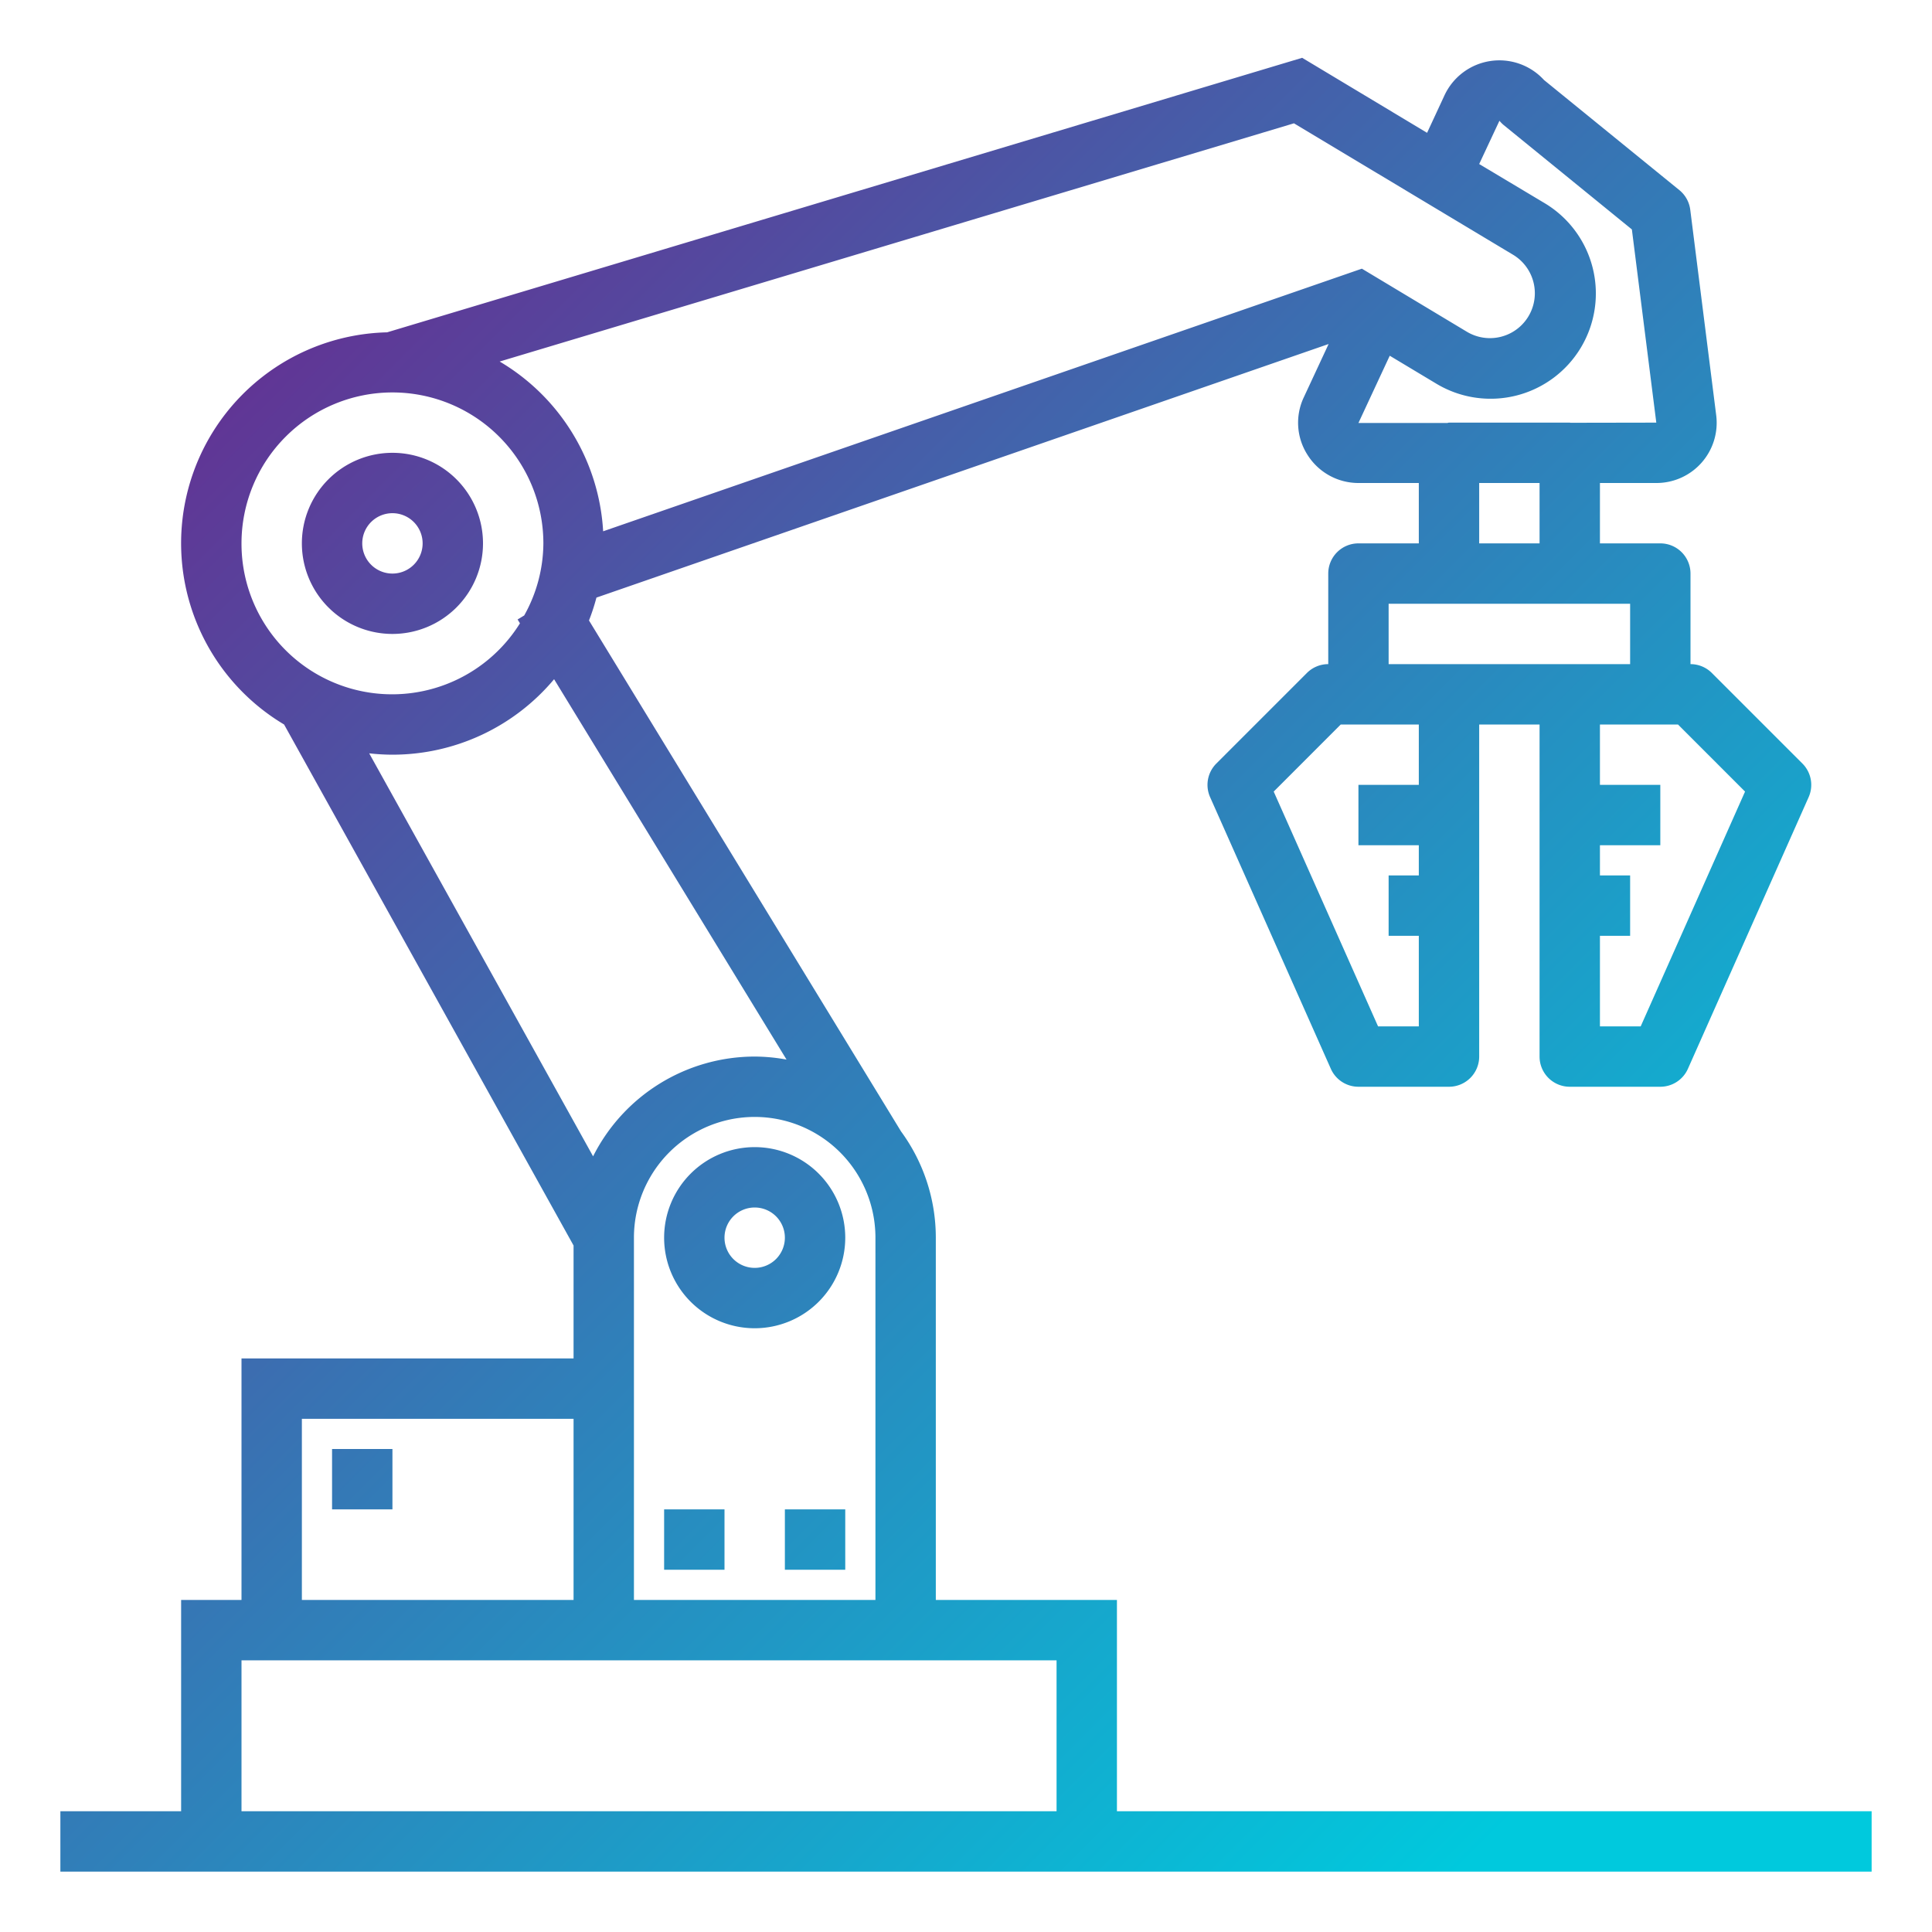 <svg xmlns="http://www.w3.org/2000/svg" xmlns:xlink="http://www.w3.org/1999/xlink" viewBox="0 0 64 64" id="robot-arm"><defs><linearGradient id="a" x1="5.335" x2="52.533" y1="10.665" y2="57.863" gradientUnits="userSpaceOnUse"><stop offset="0" stop-color="#662d91"></stop><stop offset=".437" stop-color="#3873b3"></stop><stop offset="1" stop-color="#00c9dd"></stop></linearGradient><linearGradient id="b" x2="47.198" y1="16" y2="63.198" xlink:href="#a"></linearGradient><linearGradient id="c" x1="5.5" x2="52.698" y1="10.5" y2="57.698" xlink:href="#a"></linearGradient><linearGradient id="d" x1="-10.5" x2="36.698" y1="26.5" y2="73.698" xlink:href="#a"></linearGradient><linearGradient id="e" x1="-6" x2="41.198" y1="22" y2="69.198" xlink:href="#a"></linearGradient><linearGradient id="f" x1="-4" x2="43.198" y1="20" y2="67.198" xlink:href="#a"></linearGradient></defs><path fill="url(#a)" d="M37 53h-6V41a5.957 5.957 0 0 0-1.151-3.519L19.511 20.554a6.918 6.918 0 0 0 .247-.758l24.254-8.4-.825 1.772a1.972 1.972 0 0 0 .126 1.9A1.992 1.992 0 0 0 45 16h2v2h-2a1 1 0 0 0-1 1v3a1 1 0 0 0-.707.293l-3 3a1 1 0 0 0-.207 1.113l4 9A1 1 0 0 0 45 36h3a1 1 0 0 0 1-1V24h2v11a1 1 0 0 0 1 1h3a1 1 0 0 0 .914-.594l4-9a1 1 0 0 0-.207-1.113l-3-3A1 1 0 0 0 56 22v-3a1 1 0 0 0-1-1h-2v-2h1.867a1.994 1.994 0 0 0 1.985-2.239l-.86-6.812a1 1 0 0 0-.361-.651l-4.483-3.647a2.005 2.005 0 0 0-3.294.5l-.58 1.249-4.138-2.485-30.313 9.094A6.989 6.989 0 0 0 9.411 24L19 41.259V45H8v8H6v7H2v2h60v-2H37Zm10-27h-2v2h2v1h-1v2h1v3h-1.35l-3.457-7.778L44.414 24H47Zm10.807.222L54.35 34H53v-3h1v-2h-1v-1h2v-2h-2v-2h2.586ZM54 22h-8v-2h8Zm-3-4h-2v-2h2ZM49.671 4a1.028 1.028 0 0 0 .147.148l4.24 3.452.809 6.4-2.843.005c-.009 0-.016-.005-.024-.005h-4c-.02 0-.038.01-.058.012H45l1.037-2.228 1.525.915a3.487 3.487 0 1 0 3.588-5.98L49 5.434Zm.451 4.439a1.487 1.487 0 0 1-1.531 2.55L45.114 8.9 19.98 17.6a7 7 0 0 0-3.428-5.624l26.312-7.891ZM8 18a5 5 0 0 1 10 0 4.936 4.936 0 0 1-.635 2.388l-.219.133.078.127A4.989 4.989 0 0 1 8 18Zm5 7a6.986 6.986 0 0 0 5.355-2.5l7.7 12.6A5.923 5.923 0 0 0 25 35a6 6 0 0 0-5.353 3.305l-7.417-13.35A7 7 0 0 0 13 25Zm8 16a4 4 0 0 1 8 0v12h-8V41Zm-11 6h9v6h-9ZM8 60v-5h27v5Z"></path><path fill="url(#b)" d="M25 44a3 3 0 1 0-3-3 3 3 0 0 0 3 3Zm0-4a1 1 0 1 1-1 1 1 1 0 0 1 1-1Z"></path><path fill="url(#c)" d="M13 21a3 3 0 1 0-3-3 3 3 0 0 0 3 3Zm0-4a1 1 0 1 1-1 1 1 1 0 0 1 1-1Z"></path><path fill="url(#d)" d="M11 48h2v2h-2z"></path><path fill="url(#e)" d="M22 50h2v2h-2z"></path><path fill="url(#f)" d="M26 50h2v2h-2z"></path></svg>